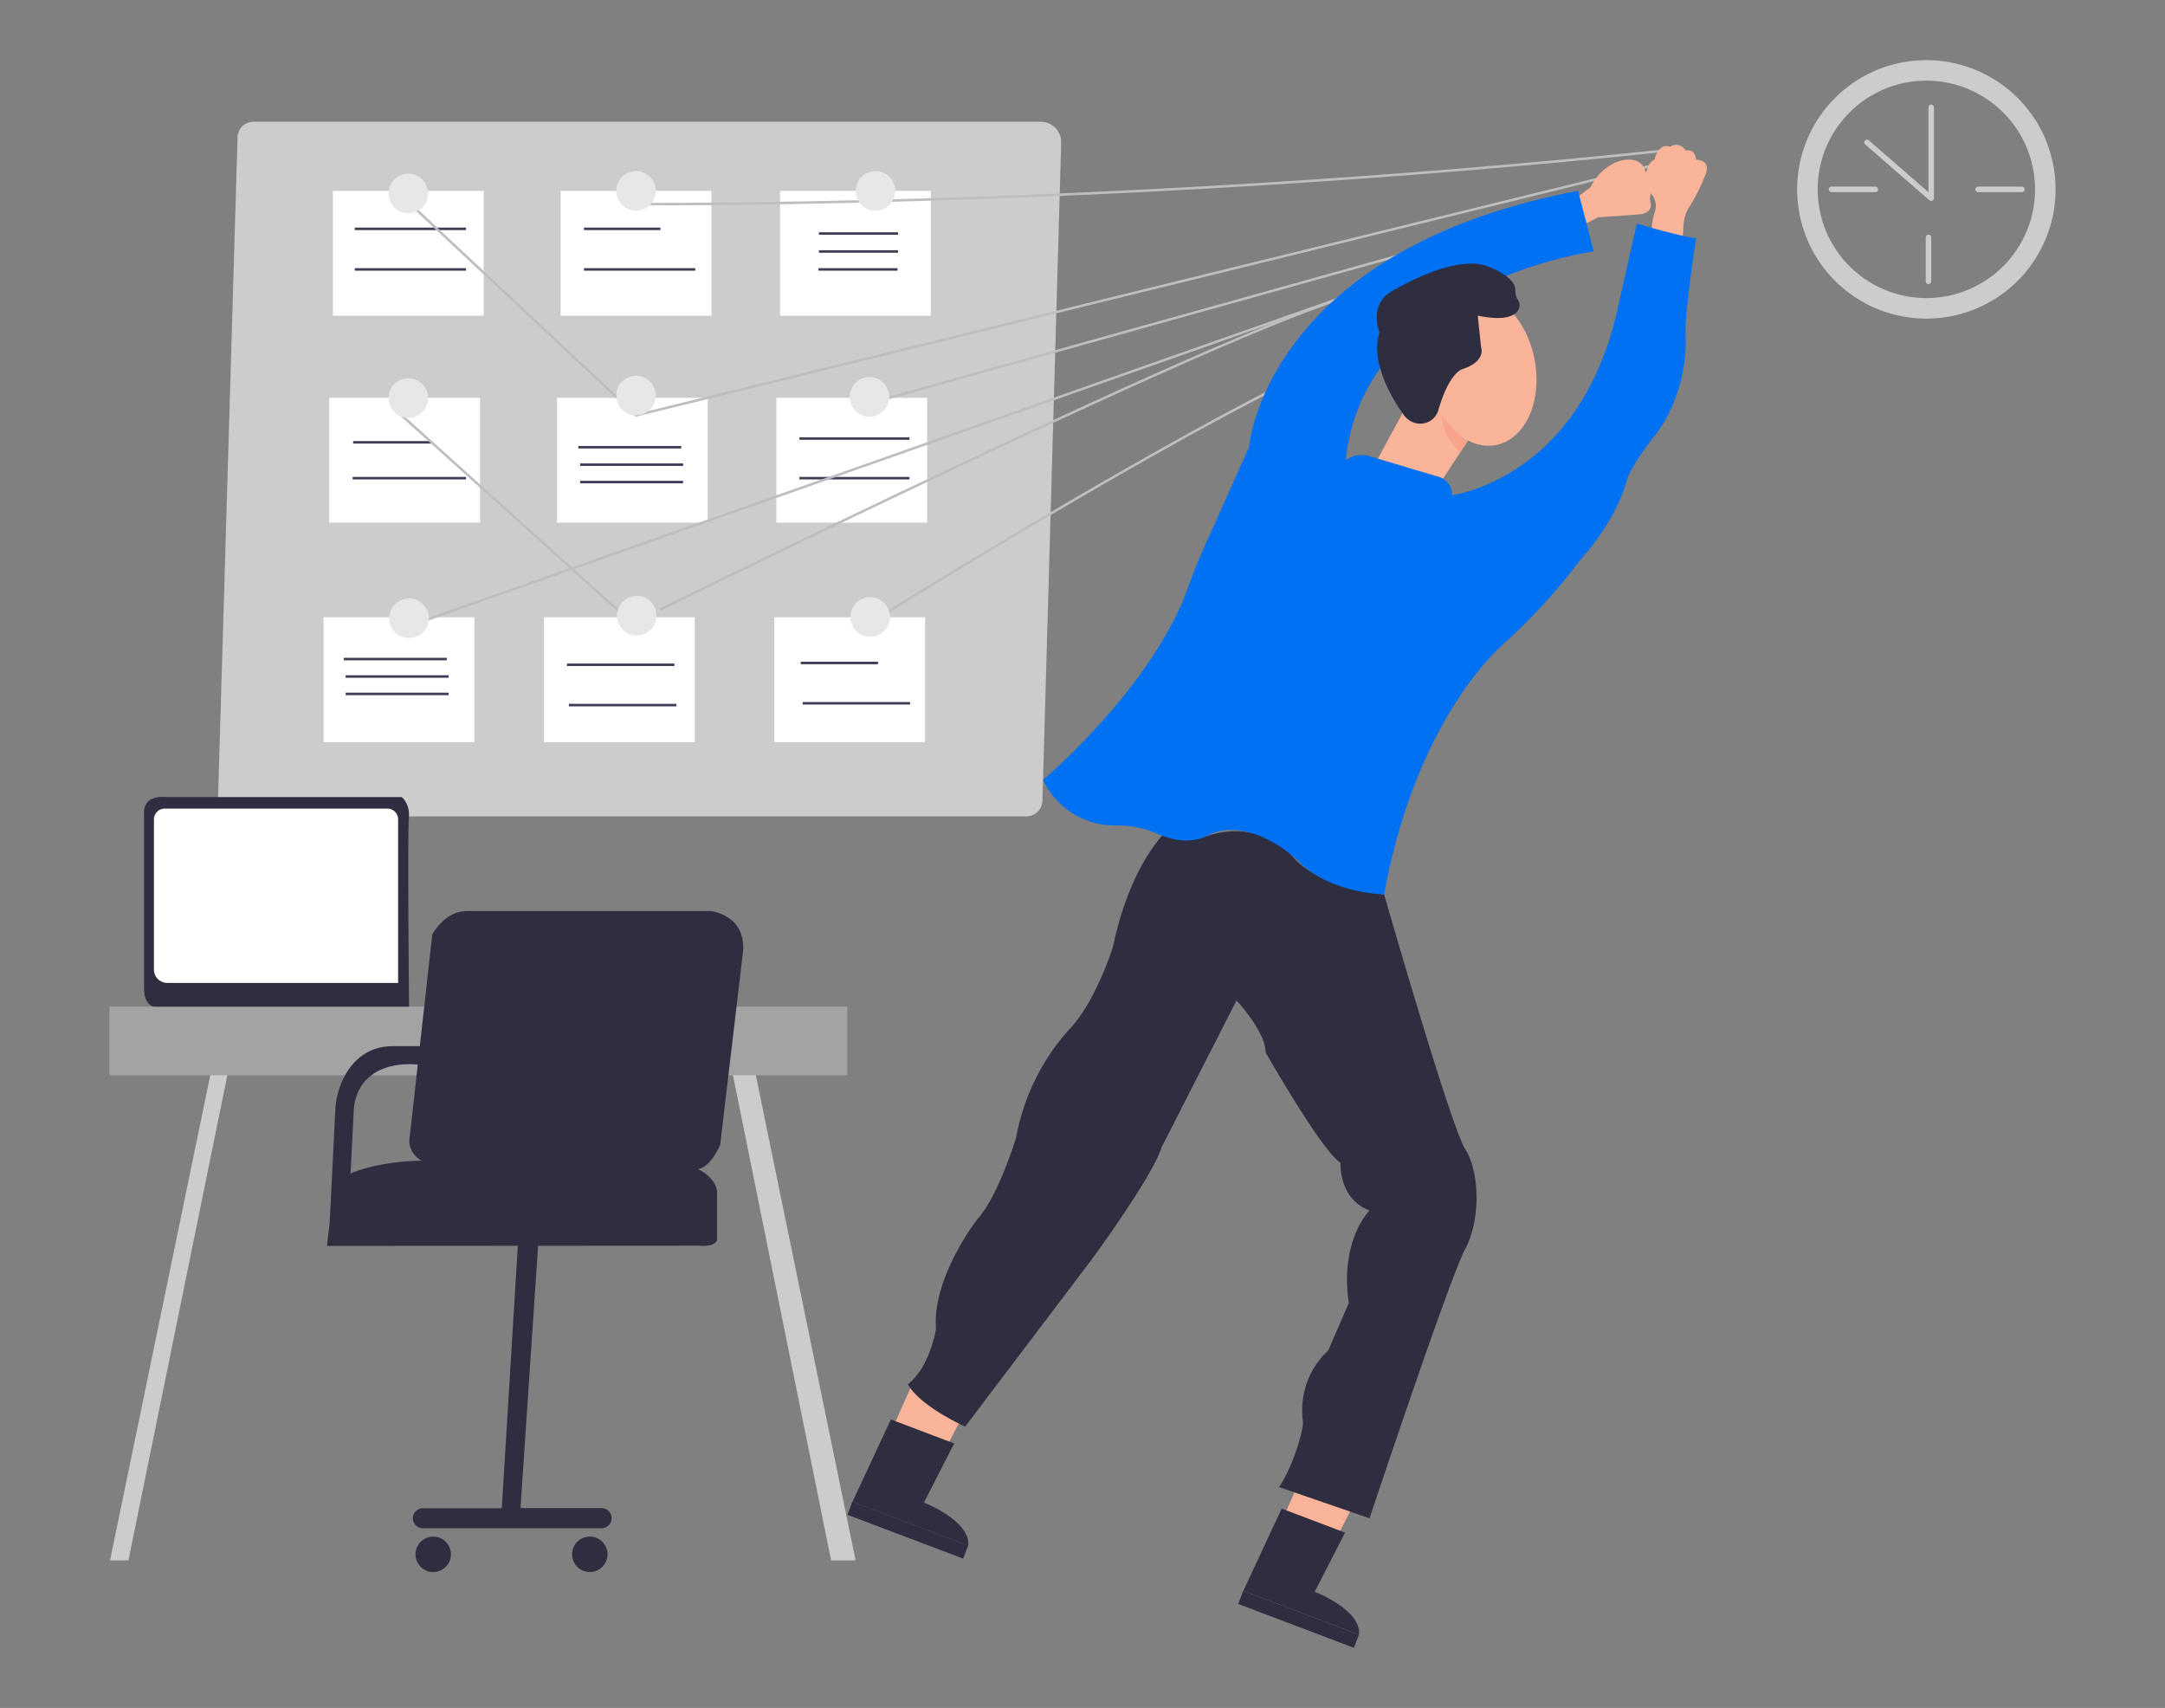 <svg id="a82a496d-2de0-42cc-ba48-0ccedddbe0ac" data-name="Layer 1" xmlns="http://www.w3.org/2000/svg" width="865.76" height="682.89" viewBox="0 0 865.76 682.89"><rect x="0" y="0" width="865.76" height="682.89" fill="#808080" stroke="none"/><polygon points="357.26 570.25 364.86 553.27 387.22 561.76 376.98 581.49 357.26 570.25" fill="#f9b499"/><path d="M356.25,567.54l25.33,9.59-12.1,23.64S388.12,608,387.19,618l-46.28-17.54Z" fill="#2f2e41"/><rect x="338.31" y="609" width="49.49" height="5.6" transform="translate(240.38 -88.96) rotate(20.76)" fill="#2f2e41"/><polygon points="513.54 605.91 521.14 588.92 543.5 597.41 533.25 617.14 513.54 605.91" fill="#f9b499"/><path d="M410.37,326.43H93.69a6.51,6.51,0,0,1-6.51-6.7L95,54.85a6.36,6.36,0,0,1,6.37-6.17h314.8a8.18,8.18,0,0,1,8.18,8.41l-7.49,263A6.51,6.51,0,0,1,410.37,326.43Z" fill="#ccc"/><rect x="133.13" y="76.33" width="60.29" height="49.9" fill="#fff"/><rect x="224.19" y="76.33" width="60.29" height="49.9" fill="#fff"/><rect x="311.93" y="76.33" width="60.29" height="49.9" fill="#fff"/><rect x="131.68" y="159.07" width="60.29" height="49.9" fill="#fff"/><rect x="222.74" y="159.07" width="60.29" height="49.9" fill="#fff"/><rect x="310.47" y="159.07" width="60.29" height="49.9" fill="#fff"/><rect x="129.39" y="246.81" width="60.29" height="49.9" fill="#fff"/><rect x="217.54" y="246.81" width="60.29" height="49.9" fill="#fff"/><rect x="309.64" y="246.81" width="60.29" height="49.9" fill="#fff"/><line x1="141.87" y1="91.5" x2="186.36" y2="91.5" fill="none" stroke="#3f3d56" stroke-miterlimit="10"/><line x1="141.87" y1="107.72" x2="186.36" y2="107.72" fill="none" stroke="#3f3d56" stroke-miterlimit="10"/><line x1="233.53" y1="91.5" x2="264.11" y2="91.5" fill="none" stroke="#3f3d56" stroke-miterlimit="10"/><line x1="233.53" y1="107.72" x2="278.02" y2="107.72" fill="none" stroke="#3f3d56" stroke-miterlimit="10"/><line x1="327.29" y1="107.72" x2="358.91" y2="107.72" fill="none" stroke="#3f3d56" stroke-miterlimit="10"/><line x1="327.5" y1="100.55" x2="359.12" y2="100.55" fill="none" stroke="#3f3d56" stroke-miterlimit="10"/><line x1="327.5" y1="93.37" x2="359.12" y2="93.37" fill="none" stroke="#3f3d56" stroke-miterlimit="10"/><line x1="141.01" y1="191.19" x2="186.36" y2="191.19" fill="none" stroke="#3f3d56" stroke-miterlimit="10"/><line x1="141.22" y1="176.85" x2="172.84" y2="176.85" fill="none" stroke="#3f3d56" stroke-miterlimit="10"/><line x1="231.26" y1="178.82" x2="272.43" y2="178.82" fill="none" stroke="#3f3d56" stroke-miterlimit="10"/><line x1="231.99" y1="185.79" x2="273.16" y2="185.79" fill="none" stroke="#3f3d56" stroke-miterlimit="10"/><line x1="319.67" y1="175.34" x2="363.7" y2="175.34" fill="none" stroke="#3f3d56" stroke-miterlimit="10"/><line x1="319.67" y1="191.19" x2="363.7" y2="191.19" fill="none" stroke="#3f3d56" stroke-miterlimit="10"/><line x1="231.99" y1="192.75" x2="273.16" y2="192.75" fill="none" stroke="#3f3d56" stroke-miterlimit="10"/><line x1="137.49" y1="263.52" x2="178.66" y2="263.52" fill="none" stroke="#3f3d56" stroke-miterlimit="10"/><line x1="138.22" y1="270.49" x2="179.39" y2="270.49" fill="none" stroke="#3f3d56" stroke-miterlimit="10"/><line x1="138.22" y1="277.45" x2="179.39" y2="277.45" fill="none" stroke="#3f3d56" stroke-miterlimit="10"/><line x1="226.74" y1="265.8" x2="269.69" y2="265.8" fill="none" stroke="#3f3d56" stroke-miterlimit="10"/><line x1="227.5" y1="281.92" x2="270.45" y2="281.92" fill="none" stroke="#3f3d56" stroke-miterlimit="10"/><line x1="320.22" y1="265.08" x2="351.1" y2="265.08" fill="none" stroke="#3f3d56" stroke-miterlimit="10"/><line x1="320.98" y1="281.19" x2="363.93" y2="281.19" fill="none" stroke="#3f3d56" stroke-miterlimit="10"/><path d="M251.85,81.56s193,2,414.3-21.39" fill="none" stroke="#bcbec0" stroke-miterlimit="10"/><polyline points="164.11 81.61 254.34 166.07 666.15 64.85" fill="none" stroke="#bcbec0" stroke-miterlimit="10"/><line x1="345.36" y1="161.9" x2="565.21" y2="100.55" fill="none" stroke="#bcbec0" stroke-miterlimit="10"/><line x1="161.82" y1="250.89" x2="543.16" y2="116.66" fill="none" stroke="#bcbec0" stroke-miterlimit="10"/><path d="M159.54,165.12l93.35,84.1S506.39,123.68,546.5,116.66" fill="none" stroke="#bcbec0" stroke-miterlimit="10"/><path d="M347.69,249.22s101.21-63.38,166.72-96.13" fill="none" stroke="#bcbec0" stroke-miterlimit="10"/><path d="M467.44,331.42s-15,12.06-22.45,47.4c0,0-7.07,22.46-17.88,33.27a88.26,88.26,0,0,0-20.79,42.83s-7.07,23.28-15.39,32.43c0,0-18.29,23.28-16.63,44.07,0,0-2.5,15.39-11.23,22,0,0,2.91,7.49,22.87,17L436.25,504s24.54-33.26,28.28-45.32L494.47,400s11.64,12.47,11.64,20.79c0,0,22.45,39.5,29.94,44.07,0,0-.85,14.56,11.63,19.13,0,0-12,11.64-8.31,37l-8.31,19.13s-12.48,10-10,28.69c0,3.32-3.74,17-9.57,25.78l36.17,12.47s32-96.05,38.26-107.69,5.83-30.77,0-39.92-32.43-101.87-32.43-101.87-26-2-37.12-15.76c0,0-13.47-15.76-36.17-6.64C480.22,335.22,465.36,336.83,467.44,331.42Z" fill="#2f2e41"/><polyline points="575.34 194 589.48 172.38 575.34 159.49 560.89 165.12 549.94 185.34" fill="#f9b499"/><path d="M770.33,24.05A51.67,51.67,0,1,0,822,75.72,51.66,51.66,0,0,0,770.33,24.05Zm0,95.12a43.46,43.46,0,1,1,43.46-43.45A43.45,43.45,0,0,1,770.33,119.17Z" fill="#ccc"/><path d="M772.27,80.32a1.12,1.12,0,0,1-.72-.26L745.89,57.78a1.08,1.08,0,0,1-.11-1.54,1.1,1.1,0,0,1,1.54-.11l23.86,20.71V42.91a1.09,1.09,0,0,1,2.18,0V79.23a1.1,1.1,0,0,1-.64,1A1.17,1.17,0,0,1,772.27,80.32Z" fill="#ccc"/><path d="M771.18,113.59a1.09,1.09,0,0,1-1.09-1.09V94.83a1.1,1.1,0,0,1,2.19,0V112.5A1.09,1.09,0,0,1,771.18,113.59Z" fill="#ccc"/><path d="M808.61,76.81H790.93a1.1,1.1,0,0,1,0-2.19h17.68a1.1,1.1,0,0,1,0,2.19Z" fill="#ccc"/><path d="M750,76.81H732.31a1.1,1.1,0,0,1,0-2.19H750a1.1,1.1,0,0,1,0,2.19Z" fill="#ccc"/><circle cx="163.28" cy="77.34" r="7.91" fill="#e6e7e8"/><circle cx="254.34" cy="76.33" r="7.91" fill="#e6e7e8"/><circle cx="163.28" cy="159.18" r="7.91" fill="#e6e7e8"/><circle cx="254.34" cy="158.16" r="7.91" fill="#e6e7e8"/><circle cx="350.09" cy="76.33" r="7.91" fill="#e6e7e8"/><circle cx="347.69" cy="158.67" r="7.91" fill="#e6e7e8"/><circle cx="163.57" cy="247.2" r="7.91" fill="#e6e7e8"/><circle cx="254.63" cy="246.19" r="7.91" fill="#e6e7e8"/><circle cx="347.98" cy="246.69" r="7.91" fill="#e6e7e8"/><polygon points="292.44 426.63 332.35 623.88 342.14 623.88 301.57 426.63 292.44 426.63" fill="#ccc"/><polygon points="44.01 623.88 84.76 426.63 91.58 426.63 51.36 623.88 44.01 623.88" fill="#ccc"/><rect x="43.77" y="402.49" width="295.01" height="27.41" fill="#ccc"/><rect x="43.77" y="402.49" width="295.01" height="27.41" opacity="0.2"/><path d="M140.05,472l-8.26,17.83,2.28-45.66A32.43,32.43,0,0,1,137.44,431c3.14-6.21,9.17-13,20.49-12.7h13.52l-2.7,7.18-1.67.18s-20.77-2.9-25.06,14.48a21.85,21.85,0,0,0-.59,4.27Z" fill="#2f2e41"/><path d="M207.21,495.87l-6.55,107.18h-31.6a4,4,0,0,0-3.95,4h0a4,4,0,0,0,3.95,4h71.52a4.06,4.06,0,0,0,4-4.06h0a4.05,4.05,0,0,0-4-4H208.14l7.18-107Z" fill="#2f2e41"/><circle cx="173.24" cy="621.47" r="7.09" fill="#2f2e41"/><circle cx="235.86" cy="621.47" r="7.09" fill="#2f2e41"/><path d="M61.28,402.49s-3.59-.87-3.67-6.91v-70.4s-1-7.36,8.83-6.49h94.18s3.46,2.54,2.88,8.47.07,75.33.07,75.33Z" fill="#2f2e41"/><path d="M65.88,323.3h89a4.31,4.31,0,0,1,4.32,4.31V393H66.89a5.33,5.33,0,0,1-5.33-5.32V327.61A4.32,4.32,0,0,1,65.88,323.3Z" fill="#fff"/><path d="M168.54,464.06s-5.93-3.12-4.68-9.66l9-80.77s4.68-9.05,13.41-9.36h97.92s15,1.56,12.79,17.46l-9,76.1s-3.43,8.42-8.74,9.66c0,0,8.11,3.75,7.49,10.29v18.09s-.62,2.81-7.17,2.19l-148.76.09s1.67-24.52,9.25-28.89C140.05,469.26,149.62,464.48,168.54,464.06Z" fill="#2f2e41"/><path d="M632.68,90.19,639,86.91l16.78-1.23s5.26-.33,4.23-4.64a6.64,6.64,0,0,1,.1-3.51,8.86,8.86,0,0,0-1.44-7.86,7,7,0,0,1-.82-1.61c-.66-1.87-3.15-6.23-11.63-3.21a21,21,0,0,0-10.19,10l-5.82,4.36Z" fill="#f9b499"/><path d="M660.5,92.13A25.38,25.38,0,0,1,661.65,85a7.28,7.28,0,0,0-1-7.08,5.06,5.06,0,0,0-.62-.68,6.48,6.48,0,0,1-2.18-5.51c.36-3.18,1.31-7,3.74-7.87,0,0,1.66-7,6.24-5.16a4.24,4.24,0,0,1,6.23,1.52s3.75-1.18,4.16,3.64c0,0,6.86-.23,3.33,7.08a73.42,73.42,0,0,1-5.69,11.29,14.65,14.65,0,0,0-2.57,7.21l-.47,6.27Z" fill="#f9b499"/><path d="M417.12,311.84s43.63-36.79,58-77c1.76-4.93,3.63-9.82,5.78-14.61l18.57-41.44s6.23-78.58,131.6-102.49l6.24,24.22S545.61,112.92,538.13,184a10.83,10.83,0,0,1,9.66-1.56l27.39,8.16a7.71,7.71,0,0,1,4.67,3.7,6,6,0,0,1,.69,3.73s49.91-6.21,65.7-71.83l8.31-36.8s18.3,5.41,23.7,5.83c0,0-5,32-4.16,39.91,0,0,1.25,22.56-13.3,40.18,0,0-7.49,9.51-10,15.85,0,0-2.9,13.88-16.51,29.95-1.87,2.21-3.71,4.46-5.47,6.77a227.84,227.84,0,0,1-23,25.31c-1.51,1.45-3.05,2.89-4.62,4.29-5.71,5.08-35.69,34.42-47.7,100.11,0,0-21-.37-33.49-12.53a51.15,51.15,0,0,0-14-9.87c-6.87-3.17-15.7-5.25-23.6-.89,0,0-7.41,4.38-19.2-.81a39.16,39.16,0,0,0-13.94-3.41c-1,0-2-.06-3-.05a31.6,31.6,0,0,1-28.91-17.77Z" fill="#0071f2"/><ellipse cx="592.28" cy="147.64" rx="21.72" ry="30.87" transform="translate(-17.42 118.4) rotate(-11.25)" fill="#f9b499"/><path d="M561.37,165.94c-4.22-5.87-13.65-20.89-9.73-33.11,0,0-5-12,6.44-17.21,0,0,24.33-14.55,37.22-8.94,0,0,10.71,3.82,10.67,9.27a8.09,8.09,0,0,0,.41,2.77,4.82,4.82,0,0,0,.49,1,3.89,3.89,0,0,1,.38,4.05c-1.29,2.37-5.16,4.74-16.32,2.43l1.35,12.68s2.19,5.62-7.58,8.74c0,0-5.24,1.44-9.49,16.3a7.49,7.49,0,0,1-7.9,5.44l-.19,0A8.3,8.3,0,0,1,561.37,165.94Z" fill="#2f2e41"/><path d="M512.53,603.19l25.33,9.6-12.1,23.63s18.64,7.18,17.71,17.18l-46.28-17.54Z" fill="#2f2e41"/><rect x="494.59" y="644.65" width="49.49" height="5.6" transform="translate(263.16 -142.03) rotate(20.76)" fill="#2f2e41"/><path d="M587.06,176.08l-3,4.54a19.23,19.23,0,0,1-7.49-14.55S582.45,174.36,587.06,176.08Z" fill="#f7a48b"/></svg>